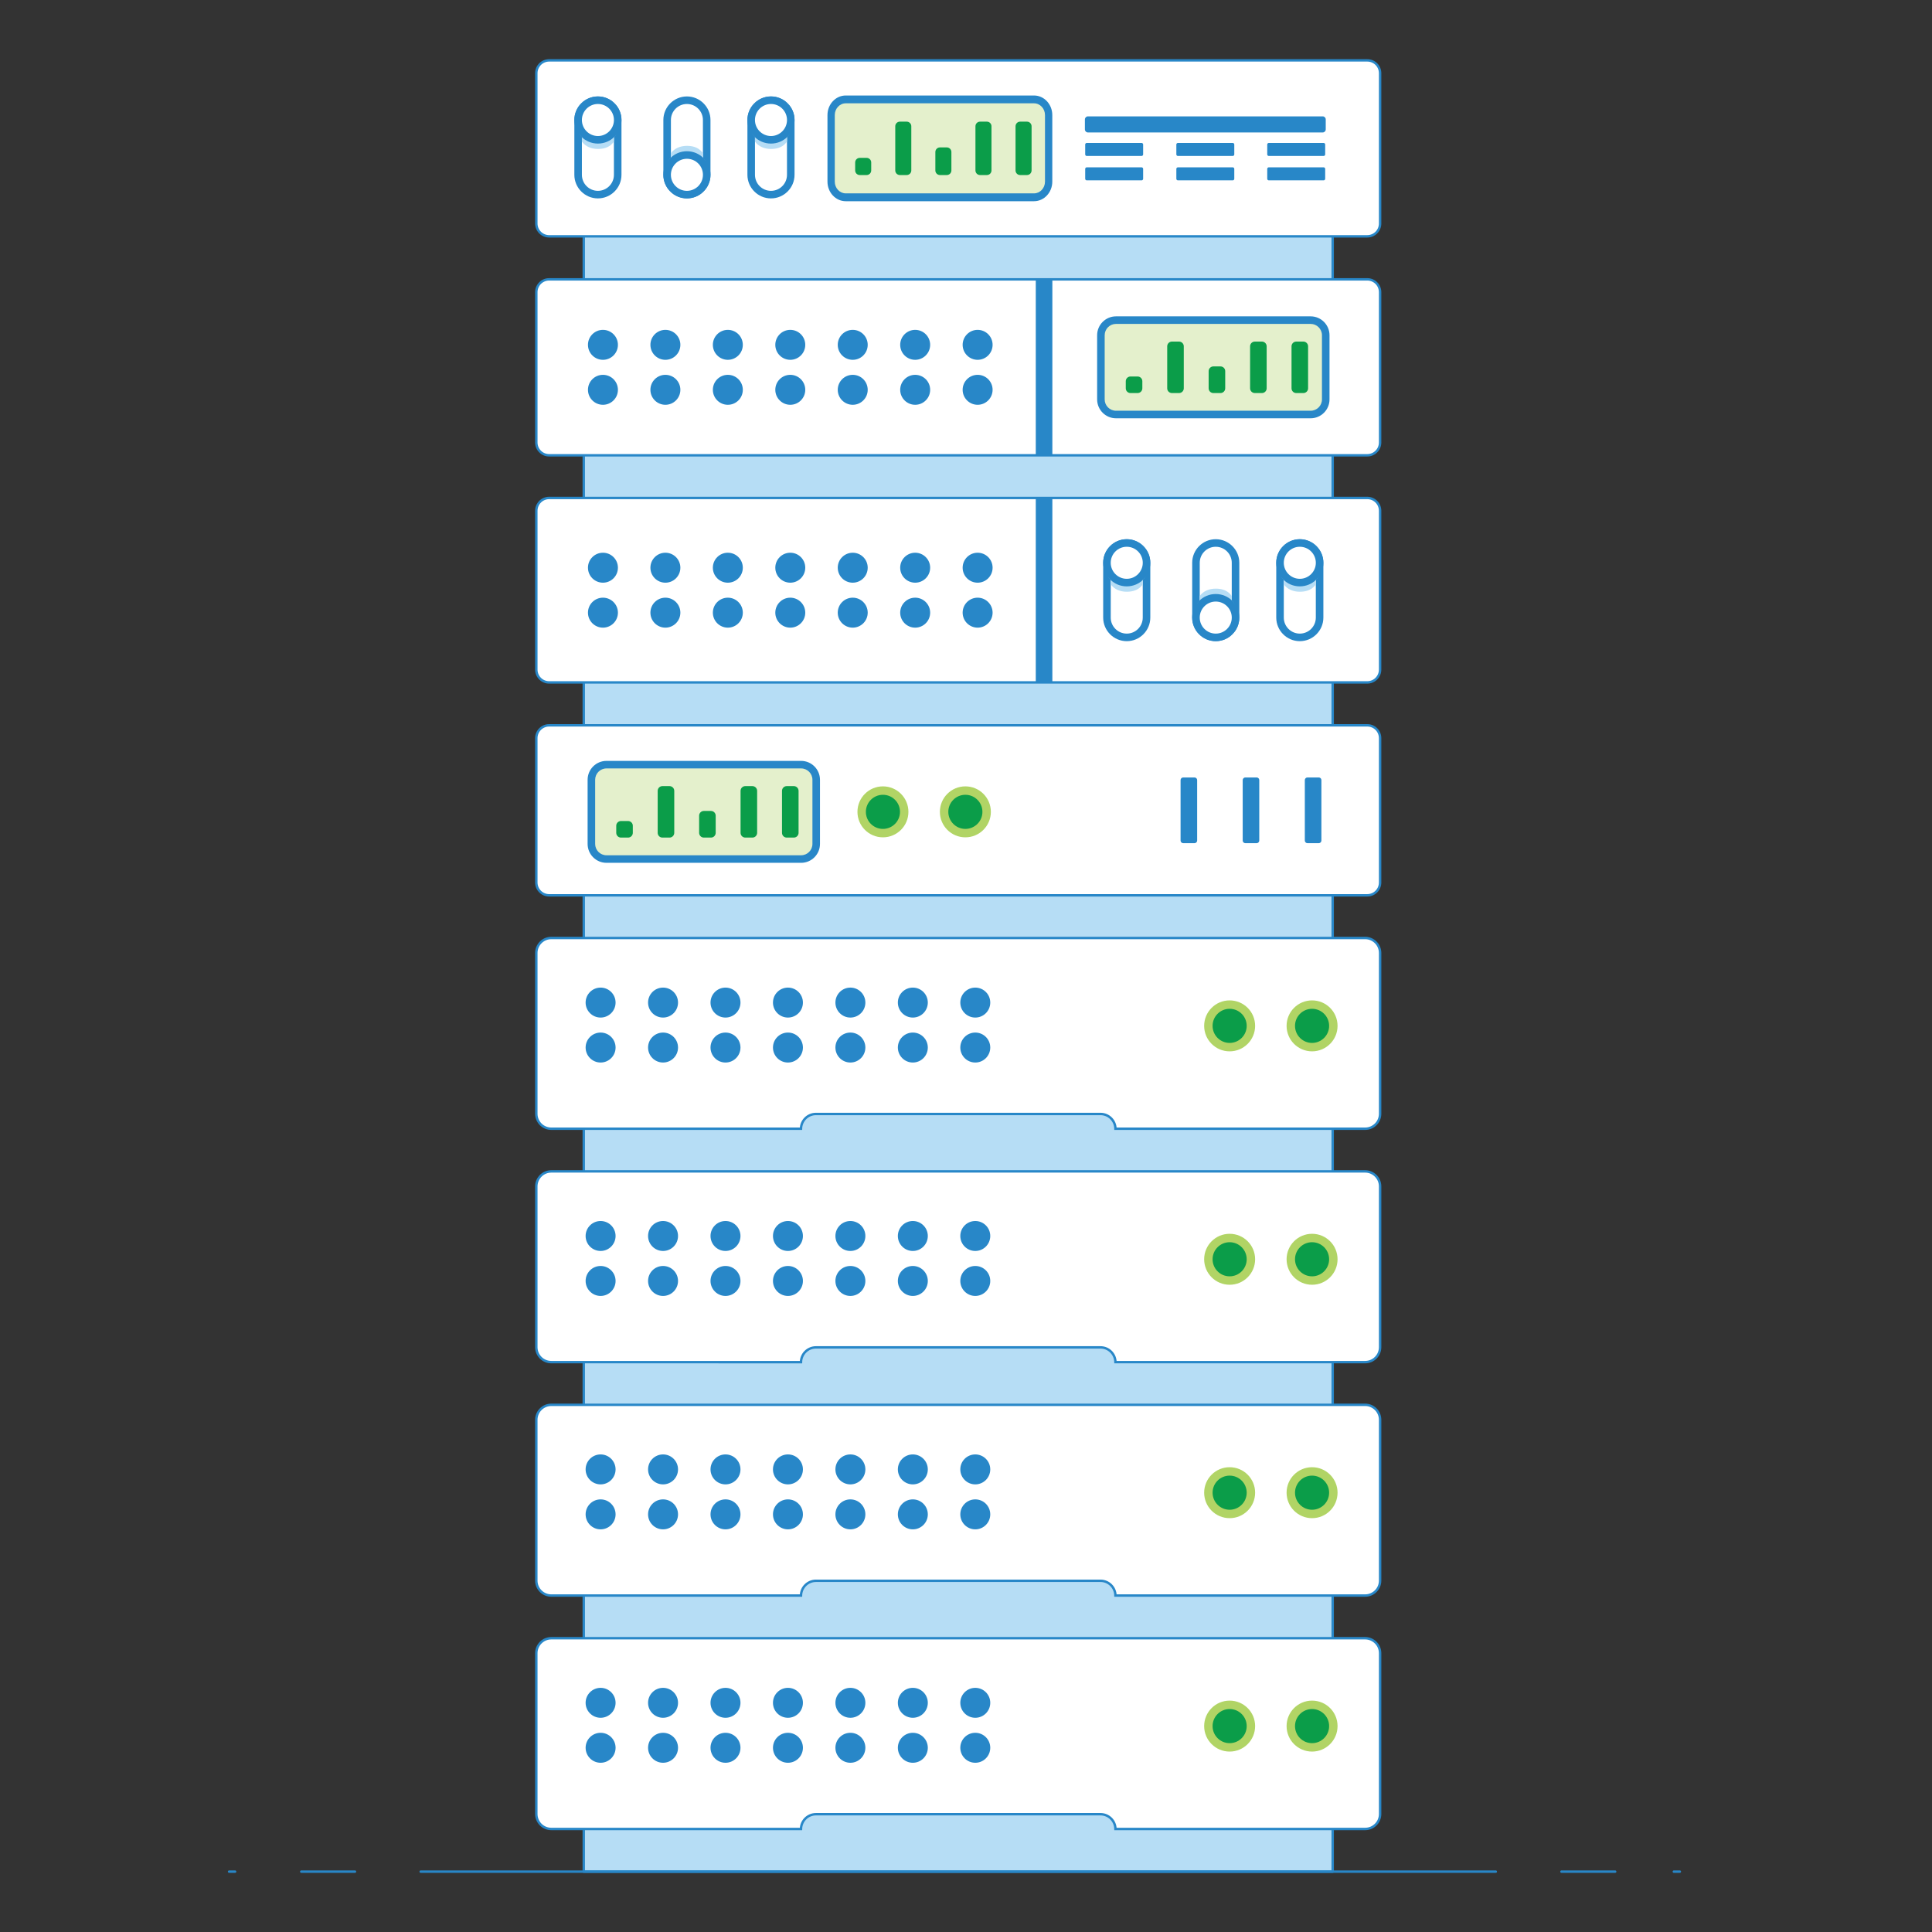 <svg xmlns="http://www.w3.org/2000/svg" id="Layer_1" width="800" height="800" x="0" y="0" enable-background="new 0 0 800 800" version="1.0" viewBox="0 0 800 800" xml:space="preserve"><rect x="0" y="0" width="800" height="800" fill="#333333" stroke="none"/><rect width="310.111" height="711.691" x="241.724" y="63.311" fill="#B6DDF5"/><rect width="310.111" height="711.691" x="241.724" y="63.311" fill="none" stroke="#2887C8" stroke-linecap="round" stroke-linejoin="round" stroke-miterlimit="10"/><path fill="#FFF" d="M571.479,684.547v66.586c0,3.441-2.79,6.203-6.203,6.203H461.889c-0.064-3.377-2.795-6.109-6.204-6.109	H337.871c-3.408,0-6.138,2.732-6.202,6.109H228.281c-3.412,0-6.202-2.762-6.202-6.203v-66.586c0-3.404,2.79-6.195,6.202-6.195	h336.995C568.688,678.352,571.479,681.143,571.479,684.547"/><path fill="none" stroke="#2887C8" stroke-miterlimit="10" d="M571.479,684.547v66.586c0,3.441-2.79,6.203-6.203,6.203H461.889	c-0.064-3.377-2.795-6.109-6.204-6.109H337.871c-3.408,0-6.138,2.732-6.202,6.109H228.281c-3.412,0-6.202-2.762-6.202-6.203v-66.586	c0-3.404,2.79-6.195,6.202-6.195h336.995C568.688,678.352,571.479,681.143,571.479,684.547z"/><path fill="#B1D465" d="M553.854,714.738c0,5.83-4.727,10.555-10.553,10.555c-5.828,0-10.553-4.725-10.553-10.555	s4.725-10.547,10.553-10.547C549.127,704.191,553.854,708.908,553.854,714.738"/><path fill="#0B9D49" d="M550.363,714.738c0,3.904-3.162,7.068-7.063,7.068c-3.902,0-7.064-3.164-7.064-7.068	s3.162-7.061,7.064-7.061C547.201,707.678,550.363,710.834,550.363,714.738"/><path fill="#B1D465" d="M519.721,714.738c0,5.83-4.727,10.555-10.553,10.555c-5.828,0-10.554-4.725-10.554-10.555	s4.726-10.547,10.554-10.547C514.994,704.191,519.721,708.908,519.721,714.738"/><path fill="#0B9D49" d="M516.23,714.738c0,3.904-3.162,7.068-7.063,7.068c-3.903,0-7.064-3.164-7.064-7.068s3.161-7.061,7.064-7.061	C513.068,707.678,516.23,710.834,516.23,714.738"/><path fill="#2887C8" d="M254.898,705.092c0,3.436-2.777,6.203-6.202,6.203c-3.424,0-6.204-2.768-6.204-6.203	c0-3.42,2.78-6.195,6.204-6.195C252.121,698.896,254.898,701.672,254.898,705.092 M248.697,717.514	c-3.424,0-6.204,2.775-6.204,6.197c0,3.428,2.78,6.211,6.204,6.211c3.424,0,6.202-2.783,6.202-6.211	C254.898,720.289,252.121,717.514,248.697,717.514"/><path fill="#2887C8" d="M280.757,705.092c0,3.436-2.778,6.203-6.202,6.203c-3.424,0-6.204-2.768-6.204-6.203	c0-3.42,2.779-6.195,6.204-6.195C277.979,698.896,280.757,701.672,280.757,705.092 M274.555,717.514	c-3.424,0-6.204,2.775-6.204,6.197c0,3.428,2.779,6.211,6.204,6.211c3.424,0,6.202-2.783,6.202-6.211	C280.757,720.289,277.979,717.514,274.555,717.514"/><path fill="#2887C8" d="M306.615,705.092c0,3.436-2.78,6.203-6.202,6.203c-3.424,0-6.204-2.768-6.204-6.203	c0-3.42,2.78-6.195,6.204-6.195C303.835,698.896,306.615,701.672,306.615,705.092 M300.413,717.514	c-3.424,0-6.204,2.775-6.204,6.197c0,3.428,2.78,6.211,6.204,6.211c3.422,0,6.202-2.783,6.202-6.211	C306.615,720.289,303.835,717.514,300.413,717.514"/><path fill="#2887C8" d="M332.473,705.092c0,3.436-2.78,6.203-6.202,6.203c-3.424,0-6.204-2.768-6.204-6.203	c0-3.42,2.779-6.195,6.204-6.195C329.693,698.896,332.473,701.672,332.473,705.092 M326.271,717.514	c-3.424,0-6.204,2.775-6.204,6.197c0,3.428,2.779,6.211,6.204,6.211c3.422,0,6.202-2.783,6.202-6.211	C332.473,720.289,329.693,717.514,326.271,717.514"/><path fill="#2887C8" d="M358.331,705.092c0,3.436-2.779,6.203-6.203,6.203c-3.424,0-6.202-2.768-6.202-6.203	c0-3.42,2.778-6.195,6.202-6.195C355.552,698.896,358.331,701.672,358.331,705.092 M352.128,717.514	c-3.424,0-6.202,2.775-6.202,6.197c0,3.428,2.778,6.211,6.202,6.211c3.424,0,6.203-2.783,6.203-6.211	C358.331,720.289,355.552,717.514,352.128,717.514"/><path fill="#2887C8" d="M384.188,705.092c0,3.436-2.777,6.203-6.202,6.203s-6.202-2.768-6.202-6.203c0-3.42,2.777-6.195,6.202-6.195	S384.188,701.672,384.188,705.092 M377.986,717.514c-3.424,0-6.202,2.775-6.202,6.197c0,3.428,2.777,6.211,6.202,6.211	s6.202-2.783,6.202-6.211C384.188,720.289,381.41,717.514,377.986,717.514"/><path fill="#2887C8" d="M410.046,705.092c0,3.436-2.778,6.203-6.202,6.203s-6.202-2.768-6.202-6.203c0-3.42,2.778-6.195,6.202-6.195	S410.046,701.672,410.046,705.092 M403.844,717.514c-3.424,0-6.202,2.775-6.202,6.197c0,3.428,2.778,6.211,6.202,6.211	s6.202-2.783,6.202-6.211C410.046,720.289,407.268,717.514,403.844,717.514"/><path fill="#FFF" d="M571.479,587.898v66.584c0,3.441-2.79,6.203-6.203,6.203H461.889c-0.064-3.377-2.795-6.115-6.204-6.115	H337.871c-3.408,0-6.138,2.738-6.202,6.115H228.281c-3.412,0-6.202-2.762-6.202-6.203v-66.584c0-3.408,2.79-6.195,6.202-6.195	h336.995C568.688,581.703,571.479,584.49,571.479,587.898"/><path fill="none" stroke="#2887C8" stroke-miterlimit="10" d="M571.479,587.898v66.584c0,3.441-2.79,6.203-6.203,6.203H461.889	c-0.064-3.377-2.795-6.115-6.204-6.115H337.871c-3.408,0-6.138,2.738-6.202,6.115H228.281c-3.412,0-6.202-2.762-6.202-6.203v-66.584	c0-3.408,2.79-6.195,6.202-6.195h336.995C568.688,581.703,571.479,584.49,571.479,587.898z"/><path fill="#B1D465" d="M553.854,618.086c0,5.834-4.727,10.555-10.553,10.555c-5.828,0-10.553-4.721-10.553-10.555	c0-5.826,4.725-10.547,10.553-10.547C549.127,607.539,553.854,612.26,553.854,618.086"/><path fill="#0B9D49" d="M550.363,618.086c0,3.9-3.162,7.068-7.063,7.068c-3.902,0-7.064-3.168-7.064-7.068s3.162-7.061,7.064-7.061	C547.201,611.025,550.363,614.186,550.363,618.086"/><path fill="#B1D465" d="M519.721,618.086c0,5.834-4.727,10.555-10.553,10.555c-5.828,0-10.554-4.721-10.554-10.555	c0-5.826,4.726-10.547,10.554-10.547C514.994,607.539,519.721,612.26,519.721,618.086"/><path fill="#0B9D49" d="M516.23,618.086c0,3.9-3.162,7.068-7.063,7.068c-3.903,0-7.064-3.168-7.064-7.068s3.161-7.061,7.064-7.061	C513.068,611.025,516.23,614.186,516.23,618.086"/><path fill="#2887C8" d="M254.898,608.443c0,3.432-2.777,6.207-6.202,6.207c-3.424,0-6.204-2.775-6.204-6.207	c0-3.424,2.78-6.199,6.204-6.199C252.121,602.244,254.898,605.02,254.898,608.443 M248.697,620.861	c-3.424,0-6.204,2.775-6.204,6.201s2.78,6.209,6.204,6.209c3.424,0,6.202-2.783,6.202-6.209S252.121,620.861,248.697,620.861"/><path fill="#2887C8" d="M280.757,608.443c0,3.432-2.778,6.207-6.202,6.207c-3.424,0-6.204-2.775-6.204-6.207	c0-3.424,2.779-6.199,6.204-6.199C277.979,602.244,280.757,605.02,280.757,608.443 M274.555,620.861	c-3.424,0-6.204,2.775-6.204,6.201s2.779,6.209,6.204,6.209c3.424,0,6.202-2.783,6.202-6.209S277.979,620.861,274.555,620.861"/><path fill="#2887C8" d="M306.615,608.443c0,3.432-2.78,6.207-6.202,6.207c-3.424,0-6.204-2.775-6.204-6.207	c0-3.424,2.78-6.199,6.204-6.199C303.835,602.244,306.615,605.02,306.615,608.443 M300.413,620.861	c-3.424,0-6.204,2.775-6.204,6.201s2.78,6.209,6.204,6.209c3.422,0,6.202-2.783,6.202-6.209S303.835,620.861,300.413,620.861"/><path fill="#2887C8" d="M332.473,608.443c0,3.432-2.78,6.207-6.202,6.207c-3.424,0-6.204-2.775-6.204-6.207	c0-3.424,2.779-6.199,6.204-6.199C329.693,602.244,332.473,605.02,332.473,608.443 M326.271,620.861	c-3.424,0-6.204,2.775-6.204,6.201s2.779,6.209,6.204,6.209c3.422,0,6.202-2.783,6.202-6.209S329.693,620.861,326.271,620.861"/><path fill="#2887C8" d="M358.331,608.443c0,3.432-2.779,6.207-6.203,6.207c-3.424,0-6.202-2.775-6.202-6.207	c0-3.424,2.778-6.199,6.202-6.199C355.552,602.244,358.331,605.02,358.331,608.443 M352.128,620.861	c-3.424,0-6.202,2.775-6.202,6.201s2.778,6.209,6.202,6.209c3.424,0,6.203-2.783,6.203-6.209S355.552,620.861,352.128,620.861"/><path fill="#2887C8" d="M384.188,608.443c0,3.432-2.777,6.207-6.202,6.207s-6.202-2.775-6.202-6.207	c0-3.424,2.777-6.199,6.202-6.199S384.188,605.02,384.188,608.443 M377.986,620.861c-3.424,0-6.202,2.775-6.202,6.201	s2.777,6.209,6.202,6.209s6.202-2.783,6.202-6.209S381.41,620.861,377.986,620.861"/><path fill="#2887C8" d="M410.046,608.443c0,3.432-2.778,6.207-6.202,6.207s-6.202-2.775-6.202-6.207	c0-3.424,2.778-6.199,6.202-6.199S410.046,605.02,410.046,608.443 M403.844,620.861c-3.424,0-6.202,2.775-6.202,6.201	s2.778,6.209,6.202,6.209s6.202-2.783,6.202-6.209S407.268,620.861,403.844,620.861"/><path fill="#FFF" d="M571.479,491.248v66.582c0,3.441-2.79,6.203-6.203,6.203H461.889c-0.064-3.377-2.795-6.111-6.204-6.111	H337.871c-3.408,0-6.138,2.734-6.202,6.111H228.281c-3.412,0-6.202-2.762-6.202-6.203v-66.582c0-3.408,2.79-6.195,6.202-6.195	h336.995C568.688,485.053,571.479,487.84,571.479,491.248"/><path fill="none" stroke="#2887C8" stroke-miterlimit="10" d="M571.479,491.248v66.582c0,3.441-2.79,6.203-6.203,6.203H461.889	c-0.064-3.377-2.795-6.111-6.204-6.111H337.871c-3.408,0-6.138,2.734-6.202,6.111H228.281c-3.412,0-6.202-2.762-6.202-6.203v-66.582	c0-3.408,2.79-6.195,6.202-6.195h336.995C568.688,485.053,571.479,487.84,571.479,491.248z"/><path fill="#B1D465" d="M553.854,521.436c0,5.834-4.727,10.555-10.553,10.555c-5.828,0-10.553-4.721-10.553-10.555	c0-5.826,4.725-10.547,10.553-10.547C549.127,510.889,553.854,515.609,553.854,521.436"/><path fill="#0B9D49" d="M550.363,521.436c0,3.9-3.162,7.064-7.063,7.064c-3.902,0-7.064-3.164-7.064-7.064s3.162-7.061,7.064-7.061	C547.201,514.375,550.363,517.535,550.363,521.436"/><path fill="#B1D465" d="M519.721,521.436c0,5.834-4.727,10.555-10.553,10.555c-5.828,0-10.554-4.721-10.554-10.555	c0-5.826,4.726-10.547,10.554-10.547C514.994,510.889,519.721,515.609,519.721,521.436"/><path fill="#0B9D49" d="M516.23,521.436c0,3.9-3.162,7.064-7.063,7.064c-3.903,0-7.064-3.164-7.064-7.064s3.161-7.061,7.064-7.061	C513.068,514.375,516.23,517.535,516.23,521.436"/><path fill="#2887C8" d="M254.898,511.793c0,3.432-2.777,6.207-6.202,6.207c-3.424,0-6.204-2.775-6.204-6.207	c0-3.424,2.78-6.199,6.204-6.199C252.121,505.594,254.898,508.369,254.898,511.793 M248.697,524.211	c-3.424,0-6.204,2.775-6.204,6.201c0,3.424,2.78,6.207,6.204,6.207c3.424,0,6.202-2.783,6.202-6.207	C254.898,526.986,252.121,524.211,248.697,524.211"/><path fill="#2887C8" d="M280.757,511.793c0,3.432-2.778,6.207-6.202,6.207c-3.424,0-6.204-2.775-6.204-6.207	c0-3.424,2.779-6.199,6.204-6.199C277.979,505.594,280.757,508.369,280.757,511.793 M274.555,524.211	c-3.424,0-6.204,2.775-6.204,6.201c0,3.424,2.779,6.207,6.204,6.207c3.424,0,6.202-2.783,6.202-6.207	C280.757,526.986,277.979,524.211,274.555,524.211"/><path fill="#2887C8" d="M306.615,511.793c0,3.432-2.78,6.207-6.202,6.207c-3.424,0-6.204-2.775-6.204-6.207	c0-3.424,2.78-6.199,6.204-6.199C303.835,505.594,306.615,508.369,306.615,511.793 M300.413,524.211	c-3.424,0-6.204,2.775-6.204,6.201c0,3.424,2.78,6.207,6.204,6.207c3.422,0,6.202-2.783,6.202-6.207	C306.615,526.986,303.835,524.211,300.413,524.211"/><path fill="#2887C8" d="M332.473,511.793c0,3.432-2.78,6.207-6.202,6.207c-3.424,0-6.204-2.775-6.204-6.207	c0-3.424,2.779-6.199,6.204-6.199C329.693,505.594,332.473,508.369,332.473,511.793 M326.271,524.211	c-3.424,0-6.204,2.775-6.204,6.201c0,3.424,2.779,6.207,6.204,6.207c3.422,0,6.202-2.783,6.202-6.207	C332.473,526.986,329.693,524.211,326.271,524.211"/><path fill="#2887C8" d="M358.331,511.793c0,3.432-2.779,6.207-6.203,6.207c-3.424,0-6.202-2.775-6.202-6.207	c0-3.424,2.778-6.199,6.202-6.199C355.552,505.594,358.331,508.369,358.331,511.793 M352.128,524.211	c-3.424,0-6.202,2.775-6.202,6.201c0,3.424,2.778,6.207,6.202,6.207c3.424,0,6.203-2.783,6.203-6.207	C358.331,526.986,355.552,524.211,352.128,524.211"/><path fill="#2887C8" d="M384.188,511.793c0,3.432-2.777,6.207-6.202,6.207s-6.202-2.775-6.202-6.207	c0-3.424,2.777-6.199,6.202-6.199S384.188,508.369,384.188,511.793 M377.986,524.211c-3.424,0-6.202,2.775-6.202,6.201	c0,3.424,2.777,6.207,6.202,6.207s6.202-2.783,6.202-6.207C384.188,526.986,381.41,524.211,377.986,524.211"/><path fill="#2887C8" d="M410.046,511.793c0,3.432-2.778,6.207-6.202,6.207s-6.202-2.775-6.202-6.207	c0-3.424,2.778-6.199,6.202-6.199S410.046,508.369,410.046,511.793 M403.844,524.211c-3.424,0-6.202,2.775-6.202,6.201	c0,3.424,2.778,6.207,6.202,6.207s6.202-2.783,6.202-6.207C410.046,526.986,407.268,524.211,403.844,524.211"/><path fill="#FFF" d="M571.479,394.598v66.582c0,3.441-2.79,6.203-6.203,6.203H461.889c-0.064-3.377-2.795-6.111-6.204-6.111	H337.871c-3.408,0-6.138,2.734-6.202,6.111H228.281c-3.412,0-6.202-2.762-6.202-6.203v-66.582c0-3.409,2.79-6.196,6.202-6.196	h336.995C568.688,388.402,571.479,391.189,571.479,394.598"/><path fill="none" stroke="#2887C8" stroke-miterlimit="10" d="M571.479,394.598v66.582c0,3.441-2.79,6.203-6.203,6.203H461.889	c-0.064-3.377-2.795-6.111-6.204-6.111H337.871c-3.408,0-6.138,2.734-6.202,6.111H228.281c-3.412,0-6.202-2.762-6.202-6.203v-66.582	c0-3.409,2.79-6.196,6.202-6.196h336.995C568.688,388.402,571.479,391.189,571.479,394.598z"/><path fill="#B1D465" d="M553.854,424.785c0,5.834-4.727,10.555-10.553,10.555c-5.828,0-10.553-4.721-10.553-10.555	c0-5.826,4.725-10.547,10.553-10.547C549.127,414.238,553.854,418.959,553.854,424.785"/><path fill="#0B9D49" d="M550.363,424.785c0,3.9-3.162,7.068-7.063,7.068c-3.902,0-7.064-3.168-7.064-7.068s3.162-7.061,7.064-7.061	C547.201,417.725,550.363,420.885,550.363,424.785"/><path fill="#B1D465" d="M519.721,424.785c0,5.834-4.727,10.555-10.553,10.555c-5.828,0-10.554-4.721-10.554-10.555	c0-5.826,4.726-10.547,10.554-10.547C514.994,414.238,519.721,418.959,519.721,424.785"/><path fill="#0B9D49" d="M516.23,424.785c0,3.9-3.162,7.068-7.063,7.068c-3.903,0-7.064-3.168-7.064-7.068s3.161-7.061,7.064-7.061	C513.068,417.725,516.23,420.885,516.23,424.785"/><path fill="#2887C8" d="M254.898,415.143c0,3.432-2.777,6.207-6.202,6.207c-3.424,0-6.204-2.775-6.204-6.207	c0-3.424,2.78-6.199,6.204-6.199C252.121,408.943,254.898,411.719,254.898,415.143 M248.697,427.561	c-3.424,0-6.204,2.775-6.204,6.201c0,3.424,2.78,6.207,6.204,6.207c3.424,0,6.202-2.783,6.202-6.207	C254.898,430.336,252.121,427.561,248.697,427.561"/><path fill="#2887C8" d="M280.757,415.143c0,3.432-2.778,6.207-6.202,6.207c-3.424,0-6.204-2.775-6.204-6.207	c0-3.424,2.779-6.199,6.204-6.199C277.979,408.943,280.757,411.719,280.757,415.143 M274.555,427.561	c-3.424,0-6.204,2.775-6.204,6.201c0,3.424,2.779,6.207,6.204,6.207c3.424,0,6.202-2.783,6.202-6.207	C280.757,430.336,277.979,427.561,274.555,427.561"/><path fill="#2887C8" d="M306.615,415.143c0,3.432-2.78,6.207-6.202,6.207c-3.424,0-6.204-2.775-6.204-6.207	c0-3.424,2.78-6.199,6.204-6.199C303.835,408.943,306.615,411.719,306.615,415.143 M300.413,427.561	c-3.424,0-6.204,2.775-6.204,6.201c0,3.424,2.78,6.207,6.204,6.207c3.422,0,6.202-2.783,6.202-6.207	C306.615,430.336,303.835,427.561,300.413,427.561"/><path fill="#2887C8" d="M332.473,415.143c0,3.432-2.78,6.207-6.202,6.207c-3.424,0-6.204-2.775-6.204-6.207	c0-3.424,2.779-6.199,6.204-6.199C329.693,408.943,332.473,411.719,332.473,415.143 M326.271,427.561	c-3.424,0-6.204,2.775-6.204,6.201c0,3.424,2.779,6.207,6.204,6.207c3.422,0,6.202-2.783,6.202-6.207	C332.473,430.336,329.693,427.561,326.271,427.561"/><path fill="#2887C8" d="M358.331,415.143c0,3.432-2.779,6.207-6.203,6.207c-3.424,0-6.202-2.775-6.202-6.207	c0-3.424,2.778-6.199,6.202-6.199C355.552,408.943,358.331,411.719,358.331,415.143 M352.128,427.561	c-3.424,0-6.202,2.775-6.202,6.201c0,3.424,2.778,6.207,6.202,6.207c3.424,0,6.203-2.783,6.203-6.207	C358.331,430.336,355.552,427.561,352.128,427.561"/><path fill="#2887C8" d="M384.188,415.143c0,3.432-2.777,6.207-6.202,6.207s-6.202-2.775-6.202-6.207	c0-3.424,2.777-6.199,6.202-6.199S384.188,411.719,384.188,415.143 M377.986,427.561c-3.424,0-6.202,2.775-6.202,6.201	c0,3.424,2.777,6.207,6.202,6.207s6.202-2.783,6.202-6.207C384.188,430.336,381.41,427.561,377.986,427.561"/><path fill="#2887C8" d="M410.046,415.143c0,3.432-2.778,6.207-6.202,6.207s-6.202-2.775-6.202-6.207	c0-3.424,2.778-6.199,6.202-6.199S410.046,411.719,410.046,415.143 M403.844,427.561c-3.424,0-6.202,2.775-6.202,6.201	c0,3.424,2.778,6.207,6.202,6.207s6.202-2.783,6.202-6.207C410.046,430.336,407.268,427.561,403.844,427.561"/><path fill="#FFF" d="M566.163,370.732H227.393c-2.934,0-5.313-2.38-5.313-5.317v-59.758c0-2.937,2.38-5.315,5.313-5.315h338.771	c2.938,0,5.313,2.378,5.313,5.315v59.758C571.477,368.352,569.101,370.732,566.163,370.732"/><path fill="none" stroke="#2887C8" stroke-miterlimit="10" d="M566.163,370.732H227.393c-2.934,0-5.313-2.38-5.313-5.317v-59.758	c0-2.937,2.38-5.315,5.313-5.315h338.771c2.938,0,5.313,2.378,5.313,5.315v59.758C571.477,368.352,569.101,370.732,566.163,370.732z"/><path fill="#FFF" d="M566.163,282.573H227.393c-2.934,0-5.313-2.379-5.313-5.314v-65.75c0-2.932,2.38-5.313,5.313-5.313h338.771	c2.938,0,5.313,2.382,5.313,5.313v65.75C571.477,280.194,569.101,282.573,566.163,282.573"/><path fill="none" stroke="#2887C8" stroke-miterlimit="10" d="M566.163,282.573H227.393c-2.934,0-5.313-2.379-5.313-5.314v-65.75	c0-2.932,2.38-5.313,5.313-5.313h338.771c2.938,0,5.313,2.382,5.313,5.313v65.75C571.477,280.194,569.101,282.573,566.163,282.573z"/><path fill="#E4F0CC" d="M334.403,355.71h-85.956c-1.964,0-3.569-1.607-3.569-3.569v-31.943c0-1.964,1.604-3.574,3.569-3.574h85.956	c1.964,0,3.572,1.61,3.572,3.574v31.943C337.976,354.103,336.368,355.71,334.403,355.71"/><path fill="#2887C8" d="M331.723,357.276h-80.59c-4.311,0-7.815-3.51-7.815-7.818v-26.576c0-4.309,3.504-7.815,7.815-7.815h80.59	c4.308,0,7.814,3.506,7.814,7.815v26.576C339.537,353.766,336.031,357.276,331.723,357.276 M251.132,318.188	c-2.589,0-4.691,2.109-4.691,4.693v26.576c0,2.583,2.102,4.691,4.691,4.691h80.59c2.583,0,4.688-2.107,4.688-4.691v-26.576	c0-2.583-2.104-4.693-4.688-4.693H251.132z"/><path fill="#0B9D49" d="M260.073,346.826h-2.942c-1.077,0-1.958-0.881-1.958-1.958v-2.946c0-1.076,0.881-1.957,1.958-1.957h2.942	c1.077,0,1.961,0.881,1.961,1.957v2.946C262.034,345.945,261.15,346.826,260.073,346.826"/><path fill="#0B9D49" d="M277.234,346.826h-2.944c-1.077,0-1.958-0.881-1.958-1.958V327.47c0-1.077,0.881-1.961,1.958-1.961h2.944	c1.075,0,1.961,0.884,1.961,1.961v17.398C279.195,345.945,278.309,346.826,277.234,346.826"/><path fill="#0B9D49" d="M294.393,346.826h-2.944c-1.077,0-1.957-0.881-1.957-1.958v-7.117c0-1.077,0.88-1.958,1.957-1.958h2.944	c1.077,0,1.961,0.881,1.961,1.958v7.117C296.354,345.945,295.469,346.826,294.393,346.826"/><path fill="#0B9D49" d="M328.71,346.826h-2.944c-1.075,0-1.956-0.881-1.956-1.958V327.47c0-1.077,0.881-1.961,1.956-1.961h2.944	c1.077,0,1.961,0.884,1.961,1.961v17.398C330.671,345.945,329.787,346.826,328.71,346.826"/><path fill="#0B9D49" d="M311.552,346.826h-2.944c-1.075,0-1.958-0.881-1.958-1.958V327.47c0-1.077,0.882-1.961,1.958-1.961h2.944	c1.076,0,1.961,0.884,1.961,1.961v17.398C313.513,345.945,312.628,346.826,311.552,346.826"/><path fill="#B1D465" d="M410.291,336.169c0,5.828-4.725,10.551-10.552,10.551c-5.827,0-10.552-4.723-10.552-10.551	c0-5.83,4.726-10.552,10.552-10.552C405.566,325.617,410.291,330.339,410.291,336.169"/><path fill="#0B9D49" d="M406.801,336.169c0,3.9-3.16,7.063-7.06,7.063c-3.904,0-7.066-3.162-7.066-7.063s3.162-7.064,7.066-7.064	C403.641,329.105,406.801,332.269,406.801,336.169"/><path fill="#B1D465" d="M376.158,336.169c0,5.828-4.724,10.551-10.552,10.551c-5.826,0-10.552-4.723-10.552-10.551	c0-5.83,4.726-10.552,10.552-10.552C371.435,325.617,376.158,330.339,376.158,336.169"/><path fill="#0B9D49" d="M372.668,336.169c0,3.9-3.161,7.063-7.061,7.063c-3.904,0-7.066-3.162-7.066-7.063s3.162-7.064,7.066-7.064	C369.508,329.105,372.668,332.269,372.668,336.169"/><path fill="#2887C8" d="M494.633,349.141h-4.705c-0.594,0-1.077-0.487-1.077-1.079v-25.054c0-0.593,0.483-1.077,1.077-1.077h4.705	c0.592,0,1.081,0.483,1.081,1.077v25.054C495.714,348.654,495.225,349.141,494.633,349.141"/><rect width="6.863" height="76.375" x="428.895" y="206.198" fill="#2887C8"/><path fill="#2887C8" d="M520.357,349.141h-4.705c-0.594,0-1.077-0.487-1.077-1.079v-25.054c0-0.593,0.483-1.077,1.077-1.077h4.705	c0.592,0,1.077,0.483,1.077,1.077v25.054C521.435,348.654,520.949,349.141,520.357,349.141"/><path fill="#2887C8" d="M546.082,349.141h-4.706c-0.593,0-1.076-0.487-1.076-1.079v-25.054c0-0.593,0.483-1.077,1.076-1.077h4.706	c0.594,0,1.08,0.483,1.08,1.077v25.054C547.162,348.654,546.676,349.141,546.082,349.141"/><path fill="#2887C8" d="M466.558,223.279c-5.378,0-9.754,4.38-9.754,9.754v22.701c0,5.383,4.376,9.76,9.754,9.76	c5.382,0,9.758-4.376,9.758-9.76v-22.701C476.315,227.659,471.939,223.279,466.558,223.279 M473.188,255.735	c0,3.66-2.97,6.63-6.63,6.63c-3.656,0-6.627-2.97-6.627-6.63v-22.701c0-3.657,2.971-6.627,6.627-6.627c3.66,0,6.63,2.97,6.63,6.627	V255.735z"/><path fill="#B6DDF5" d="M473.188,232.407v9.567c-0.25,0.344-0.532,0.687-0.844,1.001c-1.5,1.5-3.532,2.051-5.786,2.051	c-2.719,0-5.125-0.985-6.627-3.052v-9.567c0.249-0.344,0.529-0.688,0.845-1.003c1.499-1.498,3.532-2.404,5.782-2.404	c2.254,0,4.286,0.906,5.786,2.404C472.655,231.719,472.938,232.063,473.188,232.407"/><path fill="#FFF" d="M470.075,241.237h-7.031c-2.576,0-4.684-2.106-4.684-4.682v-7.031c0-2.58,2.107-4.684,4.684-4.684h7.031	c2.576,0,4.684,2.104,4.684,4.684v7.031C474.759,239.131,472.651,241.237,470.075,241.237"/><path fill="#2887C8" d="M466.56,242.802c-5.386,0-9.762-4.382-9.762-9.762c0-5.385,4.376-9.765,9.762-9.765	c5.385,0,9.765,4.38,9.765,9.765C476.324,238.42,471.944,242.802,466.56,242.802 M466.56,226.403c-3.66,0-6.634,2.977-6.634,6.637	c0,3.655,2.974,6.632,6.634,6.632s6.638-2.977,6.638-6.632C473.197,229.38,470.22,226.403,466.56,226.403"/><path fill="#2887C8" d="M538.222,223.279c-5.378,0-9.754,4.38-9.754,9.754v22.701c0,5.383,4.376,9.76,9.754,9.76	c5.381,0,9.758-4.376,9.758-9.76v-22.701C547.979,227.659,543.603,223.279,538.222,223.279 M544.852,255.735	c0,3.66-2.97,6.63-6.63,6.63c-3.657,0-6.627-2.97-6.627-6.63v-22.701c0-3.657,2.97-6.627,6.627-6.627c3.66,0,6.63,2.97,6.63,6.627	V255.735z"/><path fill="#B6DDF5" d="M544.852,232.407v9.567c-0.253,0.344-0.533,0.687-0.844,1.001c-1.5,1.5-3.532,2.051-5.786,2.051	c-2.72,0-5.127-0.985-6.627-3.052v-9.567c0.247-0.344,0.529-0.688,0.845-1.003c1.499-1.498,3.531-2.404,5.782-2.404	c2.254,0,4.286,0.906,5.786,2.404C544.318,231.719,544.599,232.063,544.852,232.407"/><path fill="#FFF" d="M541.739,241.237h-7.031c-2.577,0-4.685-2.106-4.685-4.682v-7.031c0-2.58,2.107-4.684,4.685-4.684h7.031	c2.576,0,4.684,2.104,4.684,4.684v7.031C546.423,239.131,544.315,241.237,541.739,241.237"/><path fill="#2887C8" d="M538.222,242.802c-5.386,0-9.762-4.382-9.762-9.762c0-5.385,4.376-9.765,9.762-9.765	c5.385,0,9.765,4.38,9.765,9.765C547.986,238.42,543.606,242.802,538.222,242.802 M538.222,226.403	c-3.657,0-6.634,2.977-6.634,6.637c0,3.655,2.977,6.632,6.634,6.632c3.66,0,6.638-2.977,6.638-6.632	C544.859,229.38,541.882,226.403,538.222,226.403"/><path fill="#2887C8" d="M513.171,255.731V233.03c0-5.374-4.376-9.754-9.758-9.754c-5.378,0-9.754,4.38-9.754,9.754v22.701	c0,5.378,4.376,9.758,9.754,9.758C508.795,265.489,513.171,261.109,513.171,255.731 M510.043,255.731c0,3.661-2.97,6.63-6.63,6.63	c-3.656,0-6.627-2.97-6.627-6.63V233.03c0-3.657,2.971-6.626,6.627-6.626c3.66,0,6.63,2.97,6.63,6.626V255.731z"/><path fill="#B6DDF5" d="M510.043,256.361v-9.569c-0.25-0.344-0.532-0.687-0.844-0.998c-1.5-1.503-3.532-2.054-5.786-2.054	c-2.719,0-5.125,0.987-6.627,3.052v9.569c0.249,0.346,0.529,0.69,0.845,1.002c1.499,1.501,3.532,2.404,5.782,2.404	c2.254,0,4.286-0.903,5.786-2.404C509.511,257.051,509.793,256.707,510.043,256.361"/><path fill="#FFF" d="M506.931,247.532h-7.031c-2.576,0-4.684,2.109-4.684,4.68v7.031c0,2.582,2.107,4.684,4.684,4.684h7.031	c2.576,0,4.684-2.103,4.684-4.684v-7.031C511.614,249.641,509.507,247.532,506.931,247.532"/><path fill="#2887C8" d="M513.178,255.729c0,5.385-4.38,9.765-9.763,9.765c-5.382,0-9.764-4.38-9.764-9.765s4.382-9.761,9.764-9.761	C508.798,245.968,513.178,250.344,513.178,255.729 M510.051,255.729c0-3.661-2.978-6.638-6.636-6.638	c-3.657,0-6.634,2.977-6.634,6.638c0,3.66,2.977,6.637,6.634,6.637C507.073,262.367,510.051,259.39,510.051,255.729"/><path fill="#2887C8" d="M255.869,235.073c0,3.431-2.779,6.206-6.204,6.206c-3.422,0-6.202-2.774-6.202-6.206	c0-3.424,2.779-6.2,6.202-6.2C253.09,228.874,255.869,231.649,255.869,235.073 M249.666,247.488c-3.422,0-6.202,2.779-6.202,6.204	s2.779,6.206,6.202,6.206c3.424,0,6.204-2.781,6.204-6.206S253.09,247.488,249.666,247.488"/><path fill="#2887C8" d="M281.726,235.073c0,3.431-2.778,6.206-6.202,6.206c-3.424,0-6.202-2.774-6.202-6.206	c0-3.424,2.778-6.2,6.202-6.2C278.948,228.874,281.726,231.649,281.726,235.073 M275.523,247.488c-3.424,0-6.202,2.779-6.202,6.204	s2.778,6.206,6.202,6.206c3.424,0,6.202-2.781,6.202-6.206S278.948,247.488,275.523,247.488"/><path fill="#2887C8" d="M307.583,235.073c0,3.431-2.778,6.206-6.202,6.206s-6.202-2.774-6.202-6.206c0-3.424,2.778-6.2,6.202-6.2	S307.583,231.649,307.583,235.073 M301.382,247.488c-3.424,0-6.202,2.779-6.202,6.204s2.778,6.206,6.202,6.206	s6.202-2.781,6.202-6.206S304.806,247.488,301.382,247.488"/><path fill="#2887C8" d="M333.442,235.073c0,3.431-2.78,6.206-6.202,6.206c-3.424,0-6.204-2.774-6.204-6.206	c0-3.424,2.78-6.2,6.204-6.2C330.662,228.874,333.442,231.649,333.442,235.073 M327.24,247.488c-3.424,0-6.204,2.779-6.204,6.204	s2.78,6.206,6.204,6.206c3.422,0,6.202-2.781,6.202-6.206S330.662,247.488,327.24,247.488"/><path fill="#2887C8" d="M359.3,235.073c0,3.431-2.777,6.206-6.202,6.206s-6.204-2.774-6.204-6.206c0-3.424,2.779-6.2,6.204-6.2	S359.3,231.649,359.3,235.073 M353.098,247.488c-3.424,0-6.204,2.779-6.204,6.204s2.779,6.206,6.204,6.206s6.202-2.781,6.202-6.206	S356.522,247.488,353.098,247.488"/><path fill="#2887C8" d="M385.158,235.073c0,3.431-2.78,6.206-6.204,6.206c-3.424,0-6.202-2.774-6.202-6.206	c0-3.424,2.777-6.2,6.202-6.2C382.378,228.874,385.158,231.649,385.158,235.073 M378.955,247.488c-3.424,0-6.202,2.779-6.202,6.204	s2.777,6.206,6.202,6.206c3.424,0,6.204-2.781,6.204-6.206S382.378,247.488,378.955,247.488"/><path fill="#2887C8" d="M411.016,235.073c0,3.431-2.779,6.206-6.203,6.206s-6.202-2.774-6.202-6.206c0-3.424,2.778-6.2,6.202-6.2	S411.016,231.649,411.016,235.073 M404.813,247.488c-3.424,0-6.202,2.779-6.202,6.204s2.778,6.206,6.202,6.206	s6.203-2.781,6.203-6.206S408.236,247.488,404.813,247.488"/><path fill="#FFF" d="M566.163,188.528H227.393c-2.934,0-5.313-2.38-5.313-5.313v-62.23c0-2.937,2.38-5.313,5.313-5.313h338.771	c2.938,0,5.313,2.376,5.313,5.313v62.23C571.477,186.147,569.101,188.528,566.163,188.528"/><path fill="none" stroke="#2887C8" stroke-miterlimit="10" d="M566.163,188.528H227.393c-2.934,0-5.313-2.38-5.313-5.313v-62.23	c0-2.937,2.38-5.313,5.313-5.313h338.771c2.938,0,5.313,2.376,5.313,5.313v62.23C571.477,186.147,569.101,188.528,566.163,188.528z"/><path fill="#FFF" d="M566.163,97.858H227.393c-2.934,0-5.313-2.381-5.313-5.314v-62.23c0-2.938,2.38-5.314,5.313-5.314h338.771	c2.938,0,5.313,2.376,5.313,5.314v62.23C571.477,95.477,569.101,97.858,566.163,97.858"/><path fill="none" stroke="#2887C8" stroke-miterlimit="10" d="M566.163,97.858H227.393c-2.934,0-5.313-2.381-5.313-5.314v-62.23	c0-2.938,2.38-5.314,5.313-5.314h338.771c2.938,0,5.313,2.376,5.313,5.314v62.23C571.477,95.477,569.101,97.858,566.163,97.858z"/><rect width="6.863" height="72.86" x="428.895" y="115.672" fill="#2887C8"/><path fill="#2887C8" d="M255.869,142.788c0,3.431-2.779,6.206-6.204,6.206c-3.422,0-6.202-2.774-6.202-6.206	c0-3.424,2.779-6.2,6.202-6.2C253.09,136.588,255.869,139.364,255.869,142.788 M249.666,155.207c-3.422,0-6.202,2.775-6.202,6.2	c0,3.428,2.779,6.206,6.202,6.206c3.424,0,6.204-2.778,6.204-6.206C255.869,157.982,253.09,155.207,249.666,155.207"/><path fill="#2887C8" d="M281.726,142.788c0,3.431-2.778,6.206-6.202,6.206c-3.424,0-6.202-2.774-6.202-6.206	c0-3.424,2.778-6.2,6.202-6.2C278.948,136.588,281.726,139.364,281.726,142.788 M275.523,155.207c-3.424,0-6.202,2.775-6.202,6.2	c0,3.428,2.778,6.206,6.202,6.206c3.424,0,6.202-2.778,6.202-6.206C281.726,157.982,278.948,155.207,275.523,155.207"/><path fill="#2887C8" d="M307.583,142.788c0,3.431-2.778,6.206-6.202,6.206s-6.202-2.774-6.202-6.206c0-3.424,2.778-6.2,6.202-6.2	S307.583,139.364,307.583,142.788 M301.382,155.207c-3.424,0-6.202,2.775-6.202,6.2c0,3.428,2.778,6.206,6.202,6.206	s6.202-2.778,6.202-6.206C307.583,157.982,304.806,155.207,301.382,155.207"/><path fill="#2887C8" d="M333.442,142.788c0,3.431-2.78,6.206-6.202,6.206c-3.424,0-6.204-2.774-6.204-6.206	c0-3.424,2.78-6.2,6.204-6.2C330.662,136.588,333.442,139.364,333.442,142.788 M327.24,155.207c-3.424,0-6.204,2.775-6.204,6.2	c0,3.428,2.78,6.206,6.204,6.206c3.422,0,6.202-2.778,6.202-6.206C333.442,157.982,330.662,155.207,327.24,155.207"/><path fill="#2887C8" d="M359.3,142.788c0,3.431-2.777,6.206-6.202,6.206s-6.204-2.774-6.204-6.206c0-3.424,2.779-6.2,6.204-6.2	S359.3,139.364,359.3,142.788 M353.098,155.207c-3.424,0-6.204,2.775-6.204,6.2c0,3.428,2.779,6.206,6.204,6.206	s6.202-2.778,6.202-6.206C359.3,157.982,356.522,155.207,353.098,155.207"/><path fill="#2887C8" d="M385.158,142.788c0,3.431-2.78,6.206-6.204,6.206c-3.424,0-6.202-2.774-6.202-6.206	c0-3.424,2.777-6.2,6.202-6.2C382.378,136.588,385.158,139.364,385.158,142.788 M378.955,155.207c-3.424,0-6.202,2.775-6.202,6.2	c0,3.428,2.777,6.206,6.202,6.206c3.424,0,6.204-2.778,6.204-6.206C385.158,157.982,382.378,155.207,378.955,155.207"/><path fill="#2887C8" d="M411.016,142.788c0,3.431-2.779,6.206-6.203,6.206s-6.202-2.774-6.202-6.206c0-3.424,2.778-6.2,6.202-6.2	S411.016,139.364,411.016,142.788 M404.813,155.207c-3.424,0-6.202,2.775-6.202,6.2c0,3.428,2.778,6.206,6.202,6.206	s6.203-2.778,6.203-6.206C411.016,157.982,408.236,155.207,404.813,155.207"/><path fill="#E4F0CC" d="M545.387,171.642h-85.954c-1.963,0-3.57-1.608-3.57-3.573v-31.943c0-1.961,1.607-3.57,3.57-3.57h85.954	c1.965,0,3.572,1.609,3.572,3.57v31.943C548.959,170.034,547.352,171.642,545.387,171.642"/><path fill="#2887C8" d="M542.707,173.204h-80.592c-4.309,0-7.814-3.506-7.814-7.815v-26.576c0-4.309,3.506-7.819,7.814-7.819h80.592	c4.309,0,7.815,3.51,7.815,7.819v26.576C550.522,169.697,547.016,173.204,542.707,173.204 M462.115,134.122	c-2.587,0-4.691,2.104-4.691,4.691v26.576c0,2.583,2.104,4.688,4.691,4.688h80.592c2.584,0,4.688-2.104,4.688-4.688v-26.576	c0-2.587-2.104-4.691-4.688-4.691H462.115z"/><path fill="#0B9D49" d="M471.057,162.757h-2.942c-1.077,0-1.958-0.88-1.958-1.959v-2.944c0-1.077,0.881-1.958,1.958-1.958h2.942	c1.076,0,1.963,0.881,1.963,1.958v2.944C473.02,161.877,472.133,162.757,471.057,162.757"/><path fill="#0B9D49" d="M488.217,162.757h-2.944c-1.076,0-1.957-0.88-1.957-1.959v-17.397c0-1.077,0.881-1.961,1.957-1.961h2.944	c1.077,0,1.961,0.884,1.961,1.961v17.397C490.178,161.877,489.294,162.757,488.217,162.757"/><path fill="#0B9D49" d="M505.376,162.757h-2.944c-1.075,0-1.957-0.88-1.957-1.959v-7.115c0-1.079,0.882-1.961,1.957-1.961h2.944	c1.077,0,1.961,0.883,1.961,1.961v7.115C507.337,161.877,506.453,162.757,505.376,162.757"/><path fill="#0B9D49" d="M539.695,162.757h-2.944c-1.076,0-1.957-0.88-1.957-1.959v-17.397c0-1.077,0.881-1.961,1.957-1.961h2.944	c1.075,0,1.959,0.884,1.959,1.961v17.397C541.654,161.877,540.771,162.757,539.695,162.757"/><path fill="#0B9D49" d="M522.535,162.757h-2.944c-1.075,0-1.956-0.88-1.956-1.959v-17.397c0-1.077,0.881-1.961,1.956-1.961h2.944	c1.076,0,1.961,0.884,1.961,1.961v17.397C524.496,161.877,523.611,162.757,522.535,162.757"/><path fill="#E4F0CC" d="M430.648,81.693H347.72c-1.964,0-3.57-1.607-3.57-3.568V44.739c0-1.97,1.606-3.578,3.57-3.578h82.928	c1.965,0,3.572,1.608,3.572,3.578v33.386C434.221,80.085,432.613,81.693,430.648,81.693"/><path fill="#2887C8" d="M428.17,83.317H350.2c-4.169,0-7.563-3.637-7.563-8.11V47.648c0-4.47,3.393-8.104,7.563-8.104h77.97	c4.171,0,7.563,3.635,7.563,8.104v27.559C435.733,79.681,432.341,83.317,428.17,83.317 M350.2,42.783	c-2.501,0-4.538,2.183-4.538,4.865v27.559c0,2.685,2.036,4.863,4.538,4.863h77.97c2.501,0,4.537-2.179,4.537-4.863V47.648	c0-2.683-2.036-4.865-4.537-4.865H350.2z"/><path fill="#0B9D49" d="M358.852,72.483h-2.846c-1.044,0-1.899-0.854-1.899-1.897v-3.325c0-1.043,0.855-1.893,1.899-1.893h2.846	c1.042,0,1.898,0.85,1.898,1.893v3.325C360.75,71.629,359.893,72.483,358.852,72.483"/><path fill="#0B9D49" d="M375.454,72.483h-2.846c-1.043,0-1.899-0.854-1.899-1.897V52.272c0-1.044,0.855-1.897,1.899-1.897h2.846	c1.042,0,1.897,0.854,1.897,1.897v18.314C377.351,71.629,376.495,72.483,375.454,72.483"/><path fill="#0B9D49" d="M392.054,72.483h-2.845c-1.042,0-1.897-0.854-1.897-1.897v-7.654c0-1.038,0.855-1.894,1.897-1.894h2.845	c1.044,0,1.899,0.855,1.899,1.894v7.654C393.953,71.629,393.098,72.483,392.054,72.483"/><path fill="#0B9D49" d="M425.258,72.483h-2.847c-1.042,0-1.897-0.854-1.897-1.897V52.272c0-1.044,0.855-1.897,1.897-1.897h2.847	c1.042,0,1.897,0.854,1.897,1.897v18.314C427.155,71.629,426.3,72.483,425.258,72.483"/><path fill="#0B9D49" d="M408.656,72.483h-2.846c-1.044,0-1.898-0.854-1.898-1.897V52.272c0-1.044,0.854-1.897,1.898-1.897h2.846	c1.041,0,1.898,0.854,1.898,1.897v18.314C410.555,71.629,409.697,72.483,408.656,72.483"/><path fill="#2887C8" d="M547.691,54.85h-97.192c-0.697,0-1.267-0.563-1.267-1.264v-4.135c0-0.703,0.569-1.269,1.267-1.269h97.192	c0.701,0,1.268,0.565,1.268,1.269v4.135C548.959,54.288,548.393,54.85,547.691,54.85"/><path fill="#2887C8" d="M472.706,64.583H450c-0.352,0-0.642-0.287-0.642-0.641v-4.109c0-0.354,0.29-0.637,0.642-0.637h22.706	c0.354,0,0.642,0.284,0.642,0.637v4.109C473.348,64.296,473.06,64.583,472.706,64.583"/><path fill="#2887C8" d="M472.706,74.676H450c-0.352,0-0.642-0.287-0.642-0.641v-4.109c0-0.354,0.29-0.637,0.642-0.637h22.706	c0.354,0,0.642,0.284,0.642,0.637v4.109C473.348,74.389,473.06,74.676,472.706,74.676"/><path fill="#2887C8" d="M548.087,64.583H525.38c-0.352,0-0.641-0.287-0.641-0.641v-4.109c0-0.354,0.289-0.637,0.641-0.637h22.707	c0.352,0,0.642,0.284,0.642,0.637v4.109C548.729,64.296,548.438,64.583,548.087,64.583"/><path fill="#2887C8" d="M548.087,74.676H525.38c-0.352,0-0.641-0.287-0.641-0.641v-4.109c0-0.354,0.289-0.637,0.641-0.637h22.707	c0.352,0,0.642,0.284,0.642,0.637v4.109C548.729,74.389,548.438,74.676,548.087,74.676"/><path fill="#2887C8" d="M510.45,64.583h-22.707c-0.354,0-0.642-0.287-0.642-0.641v-4.109c0-0.354,0.288-0.637,0.642-0.637h22.707	c0.352,0,0.641,0.284,0.641,0.637v4.109C511.091,64.296,510.802,64.583,510.45,64.583"/><path fill="#2887C8" d="M510.45,74.676h-22.707c-0.354,0-0.642-0.287-0.642-0.641v-4.109c0-0.354,0.288-0.637,0.642-0.637h22.707	c0.352,0,0.641,0.284,0.641,0.637v4.109C511.091,74.389,510.802,74.676,510.45,74.676"/><path fill="#2887C8" d="M247.58,39.936c-5.378,0-9.754,4.376-9.754,9.754v22.701c0,5.378,4.376,9.76,9.754,9.76	c5.381,0,9.758-4.382,9.758-9.76V49.69C257.338,44.312,252.961,39.936,247.58,39.936 M254.21,72.391c0,3.661-2.97,6.63-6.63,6.63	c-3.657,0-6.627-2.97-6.627-6.63V49.69c0-3.657,2.97-6.626,6.627-6.626c3.66,0,6.63,2.97,6.63,6.626V72.391z"/><path fill="#B6DDF5" d="M254.21,49.06v9.571c-0.25,0.344-0.533,0.687-0.844,0.998c-1.5,1.503-3.532,2.051-5.786,2.051	c-2.719,0-5.125-0.987-6.627-3.049V49.06c0.248-0.344,0.529-0.688,0.844-1c1.5-1.501,3.532-2.408,5.783-2.408	c2.254,0,4.286,0.907,5.786,2.408C253.677,48.372,253.959,48.716,254.21,49.06"/><path fill="#FFF" d="M251.098,57.889h-7.031c-2.577,0-4.684-2.105-4.684-4.682v-7.031c0-2.576,2.107-4.684,4.684-4.684h7.031	c2.576,0,4.684,2.108,4.684,4.684v7.031C255.781,55.784,253.674,57.889,251.098,57.889"/><path fill="#2887C8" d="M247.582,59.453c-5.385,0-9.762-4.38-9.762-9.761c0-5.385,4.376-9.762,9.762-9.762	c5.385,0,9.765,4.376,9.765,9.762C257.347,55.073,252.967,59.453,247.582,59.453 M247.582,43.058c-3.657,0-6.634,2.977-6.634,6.634	c0,3.656,2.978,6.634,6.634,6.634c3.66,0,6.637-2.978,6.637-6.634C254.219,46.035,251.242,43.058,247.582,43.058"/><path fill="#2887C8" d="M319.244,39.936c-5.377,0-9.754,4.376-9.754,9.754v22.701c0,5.378,4.376,9.76,9.754,9.76	c5.381,0,9.758-4.382,9.758-9.76V49.69C329.001,44.312,324.625,39.936,319.244,39.936 M325.874,72.391c0,3.661-2.97,6.63-6.63,6.63	c-3.657,0-6.626-2.97-6.626-6.63V49.69c0-3.657,2.97-6.626,6.626-6.626c3.661,0,6.63,2.97,6.63,6.626V72.391z"/><path fill="#B6DDF5" d="M325.874,49.06v9.571c-0.251,0.344-0.533,0.687-0.844,0.998c-1.5,1.503-3.532,2.051-5.786,2.051	c-2.719,0-5.127-0.987-6.626-3.049V49.06c0.247-0.344,0.529-0.688,0.844-1c1.5-1.501,3.532-2.408,5.782-2.408	c2.254,0,4.287,0.907,5.786,2.408C325.341,48.372,325.623,48.716,325.874,49.06"/><path fill="#FFF" d="M322.761,57.889h-7.031c-2.576,0-4.684-2.105-4.684-4.682v-7.031c0-2.576,2.108-4.684,4.684-4.684h7.031	c2.576,0,4.684,2.108,4.684,4.684v7.031C327.445,55.784,325.337,57.889,322.761,57.889"/><path fill="#2887C8" d="M319.244,59.453c-5.383,0-9.759-4.38-9.759-9.761c0-5.385,4.376-9.762,9.759-9.762	c5.385,0,9.765,4.376,9.765,9.762C329.009,55.073,324.629,59.453,319.244,59.453 M319.244,43.058c-3.658,0-6.632,2.977-6.632,6.634	c0,3.656,2.974,6.634,6.632,6.634c3.661,0,6.638-2.978,6.638-6.634C325.881,46.035,322.904,43.058,319.244,43.058"/><path fill="#2887C8" d="M294.193,72.386v-22.7c0-5.377-4.376-9.754-9.758-9.754c-5.376,0-9.752,4.376-9.752,9.754v22.7	c0,5.381,4.376,9.758,9.752,9.758C289.817,82.144,294.193,77.767,294.193,72.386 M291.065,72.386c0,3.661-2.97,6.634-6.63,6.634	c-3.655,0-6.625-2.974-6.625-6.634v-22.7c0-3.656,2.97-6.626,6.625-6.626c3.66,0,6.63,2.97,6.63,6.626V72.386z"/><path fill="#B6DDF5" d="M291.065,73.014v-9.569c-0.25-0.341-0.533-0.683-0.844-0.998c-1.5-1.503-3.532-2.051-5.786-2.051	c-2.717,0-5.125,0.987-6.625,3.049v9.569c0.247,0.346,0.527,0.69,0.842,1.001c1.501,1.501,3.534,2.408,5.783,2.408	c2.254,0,4.286-0.906,5.786-2.408C290.533,73.704,290.815,73.36,291.065,73.014"/><path fill="#FFF" d="M287.953,64.185h-7.031c-2.577,0-4.684,2.107-4.684,4.684V75.9c0,2.576,2.107,4.684,4.684,4.684h7.031	c2.576,0,4.684-2.107,4.684-4.684v-7.031C292.637,66.292,290.529,64.185,287.953,64.185"/><path fill="#2887C8" d="M294.202,72.386c0,5.385-4.382,9.765-9.767,9.765c-5.38,0-9.76-4.38-9.76-9.765s4.38-9.765,9.76-9.765	C289.82,62.621,294.202,67,294.202,72.386 M291.075,72.386c0-3.66-2.979-6.637-6.639-6.637c-3.655,0-6.632,2.977-6.632,6.637	c0,3.661,2.978,6.638,6.632,6.638C288.096,79.023,291.075,76.046,291.075,72.386"/><line x1="174.184" x2="619.372" y1="775.002" y2="775.002" fill="none" stroke="#2887C8" stroke-linecap="round" stroke-linejoin="round" stroke-miterlimit="10"/><line x1="646.556" x2="668.814" y1="775.002" y2="775.002" fill="none" stroke="#2887C8" stroke-linecap="round" stroke-linejoin="round" stroke-miterlimit="10"/><line x1="693.094" x2="695.592" y1="775.002" y2="775.002" fill="none" stroke="#2887C8" stroke-linecap="round" stroke-linejoin="round" stroke-miterlimit="10"/><line x1="147" x2="124.74" y1="775.002" y2="775.002" fill="none" stroke="#2887C8" stroke-linecap="round" stroke-linejoin="round" stroke-miterlimit="10"/><line x1="97.358" x2="94.864" y1="775.002" y2="775.002" fill="none" stroke="#2887C8" stroke-linecap="round" stroke-linejoin="round" stroke-miterlimit="10"/></svg>